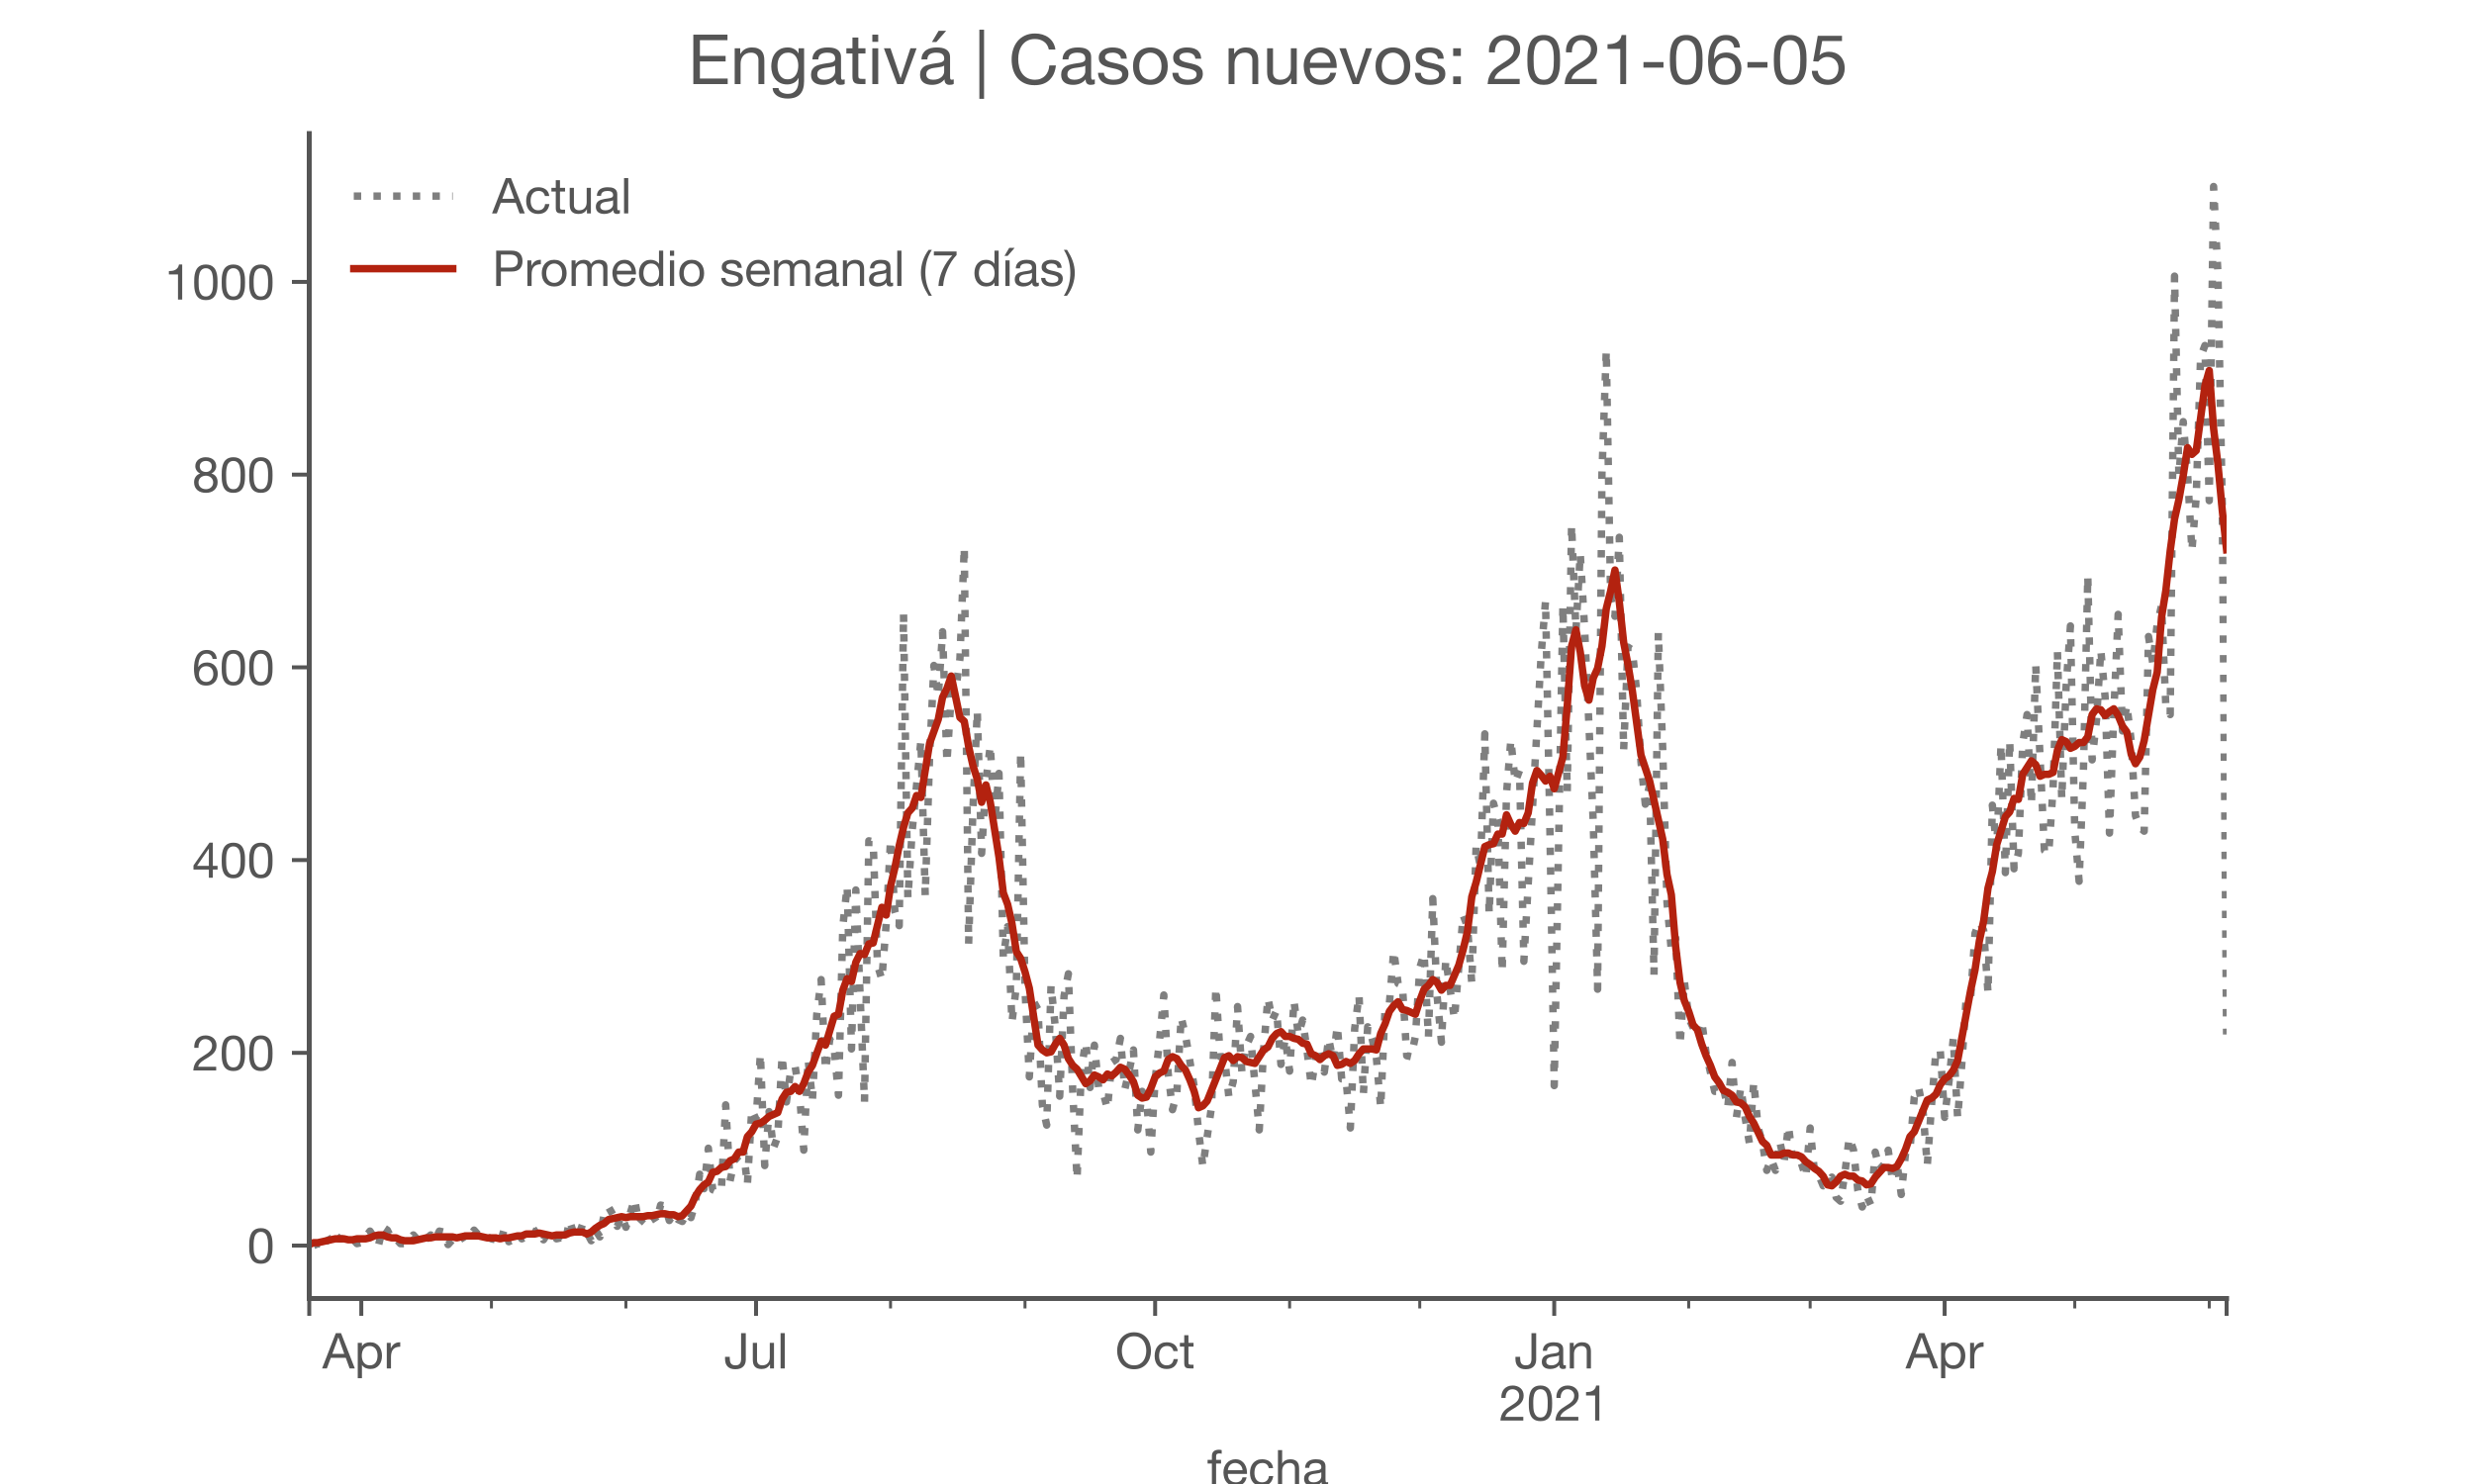 <?xml version="1.0" encoding="utf-8" standalone="no"?>
<!DOCTYPE svg PUBLIC "-//W3C//DTD SVG 1.1//EN"
  "http://www.w3.org/Graphics/SVG/1.1/DTD/svg11.dtd">
<!-- Created with matplotlib (https://matplotlib.org/) -->
<svg height="300pt" version="1.1" viewBox="0 0 500 300" width="500pt" xmlns="http://www.w3.org/2000/svg" xmlns:xlink="http://www.w3.org/1999/xlink">
 <defs>
  <style type="text/css">*{stroke-linecap:butt;stroke-linejoin:round;}</style>
 </defs>
 <g id="figure_1">
  <g id="patch_1">
   <path d="M 0 300 
L 500 300 
L 500 0 
L 0 0 
z
" style="fill:#ffffff;"/>
  </g>
  <g id="axes_1">
   <g id="patch_2">
    <path d="M 62.5 262.5 
L 450 262.5 
L 450 27 
L 62.5 27 
z
" style="fill:#ffffff;"/>
   </g>
   <g id="matplotlib.axis_1">
    <g id="xtick_1">
     <g id="line2d_1">
      <defs>
       <path d="M 0 0 
L 0 3.5 
" id="m85bf986358" style="stroke:#555555;stroke-width:0.8;"/>
      </defs>
      <g>
       <use style="fill:#555555;stroke:#555555;stroke-width:0.8;" x="62.5" xlink:href="#m85bf986358" y="262.5"/>
      </g>
     </g>
    </g>
    <g id="xtick_2">
     <g id="line2d_2">
      <g>
       <use style="fill:#555555;stroke:#555555;stroke-width:0.8;" x="73.02" xlink:href="#m85bf986358" y="262.5"/>
      </g>
     </g>
     <g id="text_1">
      <!-- Apr -->
      <g style="fill:#555555;" transform="translate(65.151 276.641)scale(0.1 -0.1)">
       <defs>
        <path d="M 20.094 29.5 
L 32.203 62.797 
L 32.406 62.797 
L 44.297 29.5 
z
M 27.203 71.406 
L -0.594 0 
L 9.094 0 
L 17.094 21.5 
L 47.297 21.5 
L 55.094 0 
L 65.594 0 
L 37.703 71.406 
z
" id="HelveticaNeue-65"/>
        <path d="M 6.703 51.703 
L 6.703 -19.703 
L 15.203 -19.703 
L 15.203 6.906 
L 15.406 6.906 
Q 16.797 4.594 18.844 3.047 
Q 20.906 1.5 23.203 0.594 
Q 25.5 -0.297 27.844 -0.688 
Q 30.203 -1.094 32.094 -1.094 
Q 38 -1.094 42.453 1 
Q 46.906 3.094 49.844 6.75 
Q 52.797 10.406 54.25 15.297 
Q 55.703 20.203 55.703 25.703 
Q 55.703 31.203 54.203 36.094 
Q 52.703 41 49.75 44.75 
Q 46.797 48.5 42.344 50.703 
Q 37.906 52.906 31.906 52.906 
Q 26.5 52.906 22 50.953 
Q 17.5 49 15.406 44.703 
L 15.203 44.703 
L 15.203 51.703 
z
M 46.703 26.297 
Q 46.703 22.5 45.891 18.891 
Q 45.094 15.297 43.297 12.5 
Q 41.5 9.703 38.547 8 
Q 35.594 6.297 31.203 6.297 
Q 26.797 6.297 23.688 7.938 
Q 20.594 9.594 18.641 12.297 
Q 16.703 15 15.797 18.547 
Q 14.906 22.094 14.906 25.906 
Q 14.906 29.5 15.75 33 
Q 16.594 36.5 18.5 39.25 
Q 20.406 42 23.406 43.703 
Q 26.406 45.406 30.703 45.406 
Q 34.797 45.406 37.844 43.797 
Q 40.906 42.203 42.844 39.5 
Q 44.797 36.797 45.75 33.344 
Q 46.703 29.906 46.703 26.297 
z
" id="HelveticaNeue-112"/>
        <path d="M 6.094 51.703 
L 6.094 0 
L 14.594 0 
L 14.594 23 
Q 14.594 28 15.594 31.844 
Q 16.594 35.703 18.797 38.391 
Q 21 41.094 24.594 42.5 
Q 28.203 43.906 33.297 43.906 
L 33.297 52.906 
Q 26.406 53.094 21.906 50.094 
Q 17.406 47.094 14.297 40.797 
L 14.094 40.797 
L 14.094 51.703 
z
" id="HelveticaNeue-114"/>
       </defs>
       <use xlink:href="#HelveticaNeue-65"/>
       <use x="64.8" xlink:href="#HelveticaNeue-112"/>
       <use x="124.1" xlink:href="#HelveticaNeue-114"/>
      </g>
     </g>
    </g>
    <g id="xtick_3">
     <g id="line2d_3">
      <g>
       <use style="fill:#555555;stroke:#555555;stroke-width:0.8;" x="152.8" xlink:href="#m85bf986358" y="262.5"/>
      </g>
     </g>
     <g id="text_2">
      <!-- Jul -->
      <g style="fill:#555555;" transform="translate(146.315 276.641)scale(0.1 -0.1)">
       <defs>
        <path d="M 44.094 17.797 
L 44.094 71.406 
L 34.594 71.406 
L 34.594 19.203 
Q 34.594 13.297 32.141 9.797 
Q 29.703 6.297 23.203 6.297 
Q 19.703 6.297 17.453 7.344 
Q 15.203 8.406 13.953 10.297 
Q 12.703 12.203 12.203 14.797 
Q 11.703 17.406 11.703 20.5 
L 11.703 23.5 
L 2.203 23.5 
L 2.203 19.094 
Q 2.203 8.906 7.594 3.656 
Q 13 -1.594 23 -1.594 
Q 29 -1.594 33.047 0.047 
Q 37.094 1.703 39.547 4.453 
Q 42 7.203 43.047 10.703 
Q 44.094 14.203 44.094 17.797 
z
" id="HelveticaNeue-74"/>
        <path d="M 49.203 0 
L 49.203 51.703 
L 40.703 51.703 
L 40.703 22.5 
Q 40.703 19 39.75 16.047 
Q 38.797 13.094 36.891 10.891 
Q 35 8.703 32.141 7.5 
Q 29.297 6.297 25.406 6.297 
Q 20.5 6.297 17.703 9.094 
Q 14.906 11.906 14.906 16.703 
L 14.906 51.703 
L 6.406 51.703 
L 6.406 17.703 
Q 6.406 13.5 7.25 10.047 
Q 8.094 6.594 10.188 4.094 
Q 12.297 1.594 15.688 0.25 
Q 19.094 -1.094 24.203 -1.094 
Q 29.906 -1.094 34.094 1.156 
Q 38.297 3.406 41 8.203 
L 41.203 8.203 
L 41.203 0 
z
" id="HelveticaNeue-117"/>
        <path d="M 6.906 71.406 
L 6.906 0 
L 15.406 0 
L 15.406 71.406 
z
" id="HelveticaNeue-108"/>
       </defs>
       <use xlink:href="#HelveticaNeue-74"/>
       <use x="51.9" xlink:href="#HelveticaNeue-117"/>
       <use x="107.5" xlink:href="#HelveticaNeue-108"/>
      </g>
     </g>
    </g>
    <g id="xtick_4">
     <g id="line2d_4">
      <g>
       <use style="fill:#555555;stroke:#555555;stroke-width:0.8;" x="233.456" xlink:href="#m85bf986358" y="262.5"/>
      </g>
     </g>
     <g id="text_3">
      <!-- Oct -->
      <g style="fill:#555555;" transform="translate(225.396 276.641)scale(0.1 -0.1)">
       <defs>
        <path d="M 13.297 35.703 
Q 13.297 41.094 14.688 46.344 
Q 16.094 51.594 19.094 55.797 
Q 22.094 60 26.797 62.547 
Q 31.5 65.094 38 65.094 
Q 44.5 65.094 49.203 62.547 
Q 53.906 60 56.906 55.797 
Q 59.906 51.594 61.297 46.344 
Q 62.703 41.094 62.703 35.703 
Q 62.703 30.297 61.297 25.047 
Q 59.906 19.797 56.906 15.594 
Q 53.906 11.406 49.203 8.844 
Q 44.5 6.297 38 6.297 
Q 31.5 6.297 26.797 8.844 
Q 22.094 11.406 19.094 15.594 
Q 16.094 19.797 14.688 25.047 
Q 13.297 30.297 13.297 35.703 
z
M 3.797 35.703 
Q 3.797 28.406 5.938 21.656 
Q 8.094 14.906 12.391 9.703 
Q 16.703 4.5 23.094 1.453 
Q 29.5 -1.594 38 -1.594 
Q 46.5 -1.594 52.891 1.453 
Q 59.297 4.5 63.594 9.703 
Q 67.906 14.906 70.047 21.656 
Q 72.203 28.406 72.203 35.703 
Q 72.203 43 70.047 49.75 
Q 67.906 56.5 63.594 61.703 
Q 59.297 66.906 52.891 70 
Q 46.5 73.094 38 73.094 
Q 29.5 73.094 23.094 70 
Q 16.703 66.906 12.391 61.703 
Q 8.094 56.5 5.938 49.75 
Q 3.797 43 3.797 35.703 
z
" id="HelveticaNeue-79"/>
        <path d="M 41.5 35.094 
L 50.297 35.094 
Q 49.797 39.703 47.891 43.047 
Q 46 46.406 43.047 48.594 
Q 40.094 50.797 36.25 51.844 
Q 32.406 52.906 28 52.906 
Q 21.906 52.906 17.297 50.75 
Q 12.703 48.594 9.641 44.844 
Q 6.594 41.094 5.094 36.047 
Q 3.594 31 3.594 25.203 
Q 3.594 19.406 5.141 14.547 
Q 6.703 9.703 9.75 6.203 
Q 12.797 2.703 17.344 0.797 
Q 21.906 -1.094 27.797 -1.094 
Q 37.703 -1.094 43.453 4.094 
Q 49.203 9.297 50.594 18.906 
L 41.906 18.906 
Q 41.094 12.906 37.547 9.594 
Q 34 6.297 27.703 6.297 
Q 23.703 6.297 20.797 7.891 
Q 17.906 9.5 16.094 12.141 
Q 14.297 14.797 13.438 18.188 
Q 12.594 21.594 12.594 25.203 
Q 12.594 29.094 13.391 32.75 
Q 14.203 36.406 16.047 39.203 
Q 17.906 42 21 43.703 
Q 24.094 45.406 28.703 45.406 
Q 34.094 45.406 37.297 42.703 
Q 40.5 40 41.5 35.094 
z
" id="HelveticaNeue-99"/>
        <path d="M 18.203 51.703 
L 18.203 67.203 
L 9.703 67.203 
L 9.703 51.703 
L 0.906 51.703 
L 0.906 44.203 
L 9.703 44.203 
L 9.703 11.297 
Q 9.703 7.703 10.391 5.5 
Q 11.094 3.297 12.547 2.094 
Q 14 0.906 16.344 0.453 
Q 18.703 0 22 0 
L 28.5 0 
L 28.5 7.5 
L 24.594 7.5 
Q 22.594 7.5 21.344 7.641 
Q 20.094 7.797 19.391 8.297 
Q 18.703 8.797 18.453 9.688 
Q 18.203 10.594 18.203 12.094 
L 18.203 44.203 
L 28.5 44.203 
L 28.5 51.703 
z
" id="HelveticaNeue-116"/>
       </defs>
       <use xlink:href="#HelveticaNeue-79"/>
       <use x="76" xlink:href="#HelveticaNeue-99"/>
       <use x="129.7" xlink:href="#HelveticaNeue-116"/>
      </g>
     </g>
    </g>
    <g id="xtick_5">
     <g id="line2d_5">
      <g>
       <use style="fill:#555555;stroke:#555555;stroke-width:0.8;" x="314.112" xlink:href="#m85bf986358" y="262.5"/>
      </g>
     </g>
     <g id="text_4">
      <!-- Jan -->
      <g style="fill:#555555;" transform="translate(306.052 276.641)scale(0.1 -0.1)">
       <defs>
        <path d="M 52.203 0.203 
Q 50 -1.094 46.094 -1.094 
Q 42.797 -1.094 40.844 0.75 
Q 38.906 2.594 38.906 6.797 
Q 35.406 2.594 30.75 0.75 
Q 26.094 -1.094 20.703 -1.094 
Q 17.203 -1.094 14.047 -0.297 
Q 10.906 0.5 8.594 2.203 
Q 6.297 3.906 4.938 6.656 
Q 3.594 9.406 3.594 13.297 
Q 3.594 17.703 5.094 20.5 
Q 6.594 23.297 9.047 25.047 
Q 11.5 26.797 14.641 27.688 
Q 17.797 28.594 21.094 29.203 
Q 24.594 29.906 27.75 30.25 
Q 30.906 30.594 33.297 31.25 
Q 35.703 31.906 37.094 33.156 
Q 38.5 34.406 38.5 36.797 
Q 38.5 39.594 37.453 41.297 
Q 36.406 43 34.75 43.891 
Q 33.094 44.797 31.047 45.094 
Q 29 45.406 27 45.406 
Q 21.594 45.406 18 43.344 
Q 14.406 41.297 14.094 35.594 
L 5.594 35.594 
Q 5.797 40.406 7.594 43.703 
Q 9.406 47 12.406 49.047 
Q 15.406 51.094 19.25 52 
Q 23.094 52.906 27.5 52.906 
Q 31 52.906 34.453 52.406 
Q 37.906 51.906 40.703 50.344 
Q 43.5 48.797 45.203 46 
Q 46.906 43.203 46.906 38.703 
L 46.906 12.094 
Q 46.906 9.094 47.25 7.688 
Q 47.594 6.297 49.594 6.297 
Q 50.703 6.297 52.203 6.797 
z
M 38.406 26.703 
Q 36.797 25.5 34.188 24.953 
Q 31.594 24.406 28.75 24.047 
Q 25.906 23.703 23 23.25 
Q 20.094 22.797 17.797 21.797 
Q 15.5 20.797 14.047 18.938 
Q 12.594 17.094 12.594 13.906 
Q 12.594 11.797 13.438 10.344 
Q 14.297 8.906 15.641 8 
Q 17 7.094 18.797 6.688 
Q 20.594 6.297 22.594 6.297 
Q 26.797 6.297 29.797 7.438 
Q 32.797 8.594 34.688 10.344 
Q 36.594 12.094 37.5 14.141 
Q 38.406 16.203 38.406 18 
z
" id="HelveticaNeue-97"/>
        <path d="M 6.406 51.703 
L 6.406 0 
L 14.906 0 
L 14.906 29.203 
Q 14.906 32.703 15.844 35.641 
Q 16.797 38.594 18.688 40.797 
Q 20.594 43 23.438 44.203 
Q 26.297 45.406 30.203 45.406 
Q 35.094 45.406 37.891 42.594 
Q 40.703 39.797 40.703 35 
L 40.703 0 
L 49.203 0 
L 49.203 34 
Q 49.203 38.203 48.344 41.641 
Q 47.5 45.094 45.391 47.594 
Q 43.297 50.094 39.891 51.5 
Q 36.5 52.906 31.406 52.906 
Q 19.906 52.906 14.594 43.5 
L 14.406 43.5 
L 14.406 51.703 
z
" id="HelveticaNeue-110"/>
       </defs>
       <use xlink:href="#HelveticaNeue-74"/>
       <use x="51.9" xlink:href="#HelveticaNeue-97"/>
       <use x="105.6" xlink:href="#HelveticaNeue-110"/>
      </g>
      <!-- 2021 -->
      <g style="fill:#555555;" transform="translate(302.993 287.18)scale(0.1 -0.1)">
       <defs>
        <path d="M 4.406 45.797 
L 12.906 45.797 
Q 12.797 49 13.547 52.141 
Q 14.297 55.297 16 57.797 
Q 17.703 60.297 20.344 61.844 
Q 23 63.406 26.703 63.406 
Q 29.5 63.406 32 62.5 
Q 34.5 61.594 36.344 59.891 
Q 38.203 58.203 39.297 55.844 
Q 40.406 53.5 40.406 50.594 
Q 40.406 46.906 39.25 44.094 
Q 38.094 41.297 35.844 38.891 
Q 33.594 36.5 30.188 34.141 
Q 26.797 31.797 22.297 29 
Q 18.594 26.797 15.188 24.297 
Q 11.797 21.797 9.094 18.5 
Q 6.406 15.203 4.656 10.75 
Q 2.906 6.297 2.406 0 
L 48.703 0 
L 48.703 7.5 
L 12.297 7.5 
Q 12.906 10.797 14.844 13.344 
Q 16.797 15.906 19.547 18.094 
Q 22.297 20.297 25.594 22.25 
Q 28.906 24.203 32.203 26.203 
Q 35.5 28.297 38.594 30.594 
Q 41.703 32.906 44.094 35.75 
Q 46.5 38.594 47.953 42.188 
Q 49.406 45.797 49.406 50.5 
Q 49.406 55.5 47.656 59.297 
Q 45.906 63.094 42.906 65.641 
Q 39.906 68.203 35.844 69.547 
Q 31.797 70.906 27.203 70.906 
Q 21.594 70.906 17.188 69 
Q 12.797 67.094 9.844 63.75 
Q 6.906 60.406 5.5 55.797 
Q 4.094 51.203 4.406 45.797 
z
" id="HelveticaNeue-50"/>
        <path d="M 13.203 34.906 
Q 13.203 37.5 13.25 40.641 
Q 13.297 43.797 13.75 46.938 
Q 14.203 50.094 15.047 53.094 
Q 15.906 56.094 17.547 58.344 
Q 19.203 60.594 21.703 62 
Q 24.203 63.406 27.797 63.406 
Q 31.406 63.406 33.906 62 
Q 36.406 60.594 38.047 58.344 
Q 39.703 56.094 40.547 53.094 
Q 41.406 50.094 41.844 46.938 
Q 42.297 43.797 42.344 40.641 
Q 42.406 37.5 42.406 34.906 
Q 42.406 30.906 42.156 25.953 
Q 41.906 21 40.547 16.641 
Q 39.203 12.297 36.203 9.297 
Q 33.203 6.297 27.797 6.297 
Q 22.406 6.297 19.406 9.297 
Q 16.406 12.297 15.047 16.641 
Q 13.703 21 13.453 25.953 
Q 13.203 30.906 13.203 34.906 
z
M 4.203 34.797 
Q 4.203 30.906 4.391 26.703 
Q 4.594 22.5 5.391 18.5 
Q 6.203 14.5 7.703 10.953 
Q 9.203 7.406 11.797 4.703 
Q 14.406 2 18.344 0.453 
Q 22.297 -1.094 27.797 -1.094 
Q 33.406 -1.094 37.297 0.453 
Q 41.203 2 43.797 4.703 
Q 46.406 7.406 47.906 10.953 
Q 49.406 14.5 50.203 18.5 
Q 51 22.5 51.203 26.703 
Q 51.406 30.906 51.406 34.797 
Q 51.406 38.703 51.203 42.891 
Q 51 47.094 50.203 51.094 
Q 49.406 55.094 47.906 58.688 
Q 46.406 62.297 43.797 65 
Q 41.203 67.703 37.25 69.297 
Q 33.297 70.906 27.797 70.906 
Q 22.297 70.906 18.344 69.297 
Q 14.406 67.703 11.797 65 
Q 9.203 62.297 7.703 58.688 
Q 6.203 55.094 5.391 51.094 
Q 4.594 47.094 4.391 42.891 
Q 4.203 38.703 4.203 34.797 
z
" id="HelveticaNeue-48"/>
        <path d="M 35.594 0 
L 35.594 70.906 
L 29.094 70.906 
Q 28.406 66.906 26.5 64.297 
Q 24.594 61.703 21.844 60.203 
Q 19.094 58.703 15.688 58.141 
Q 12.297 57.594 8.703 57.594 
L 8.703 50.797 
L 27.094 50.797 
L 27.094 0 
z
" id="HelveticaNeue-49"/>
       </defs>
       <use xlink:href="#HelveticaNeue-50"/>
       <use x="55.6" xlink:href="#HelveticaNeue-48"/>
       <use x="111.2" xlink:href="#HelveticaNeue-50"/>
       <use x="166.8" xlink:href="#HelveticaNeue-49"/>
      </g>
     </g>
    </g>
    <g id="xtick_6">
     <g id="line2d_6">
      <g>
       <use style="fill:#555555;stroke:#555555;stroke-width:0.8;" x="393.015" xlink:href="#m85bf986358" y="262.5"/>
      </g>
     </g>
     <g id="text_5">
      <!-- Apr -->
      <g style="fill:#555555;" transform="translate(385.145 276.641)scale(0.1 -0.1)">
       <use xlink:href="#HelveticaNeue-65"/>
       <use x="64.8" xlink:href="#HelveticaNeue-112"/>
       <use x="124.1" xlink:href="#HelveticaNeue-114"/>
      </g>
     </g>
    </g>
    <g id="xtick_7">
     <g id="line2d_7">
      <g>
       <use style="fill:#555555;stroke:#555555;stroke-width:0.8;" x="450" xlink:href="#m85bf986358" y="262.5"/>
      </g>
     </g>
    </g>
    <g id="xtick_8">
     <g id="line2d_8">
      <defs>
       <path d="M 0 0 
L 0 2 
" id="m07dc3a75aa" style="stroke:#555555;stroke-width:0.6;"/>
      </defs>
      <g>
       <use style="fill:#555555;stroke:#555555;stroke-width:0.6;" x="99.321" xlink:href="#m07dc3a75aa" y="262.5"/>
      </g>
     </g>
    </g>
    <g id="xtick_9">
     <g id="line2d_9">
      <g>
       <use style="fill:#555555;stroke:#555555;stroke-width:0.6;" x="126.499" xlink:href="#m07dc3a75aa" y="262.5"/>
      </g>
     </g>
    </g>
    <g id="xtick_10">
     <g id="line2d_10">
      <g>
       <use style="fill:#555555;stroke:#555555;stroke-width:0.6;" x="179.977" xlink:href="#m07dc3a75aa" y="262.5"/>
      </g>
     </g>
    </g>
    <g id="xtick_11">
     <g id="line2d_11">
      <g>
       <use style="fill:#555555;stroke:#555555;stroke-width:0.6;" x="207.155" xlink:href="#m07dc3a75aa" y="262.5"/>
      </g>
     </g>
    </g>
    <g id="xtick_12">
     <g id="line2d_12">
      <g>
       <use style="fill:#555555;stroke:#555555;stroke-width:0.6;" x="260.633" xlink:href="#m07dc3a75aa" y="262.5"/>
      </g>
     </g>
    </g>
    <g id="xtick_13">
     <g id="line2d_13">
      <g>
       <use style="fill:#555555;stroke:#555555;stroke-width:0.6;" x="286.934" xlink:href="#m07dc3a75aa" y="262.5"/>
      </g>
     </g>
    </g>
    <g id="xtick_14">
     <g id="line2d_14">
      <g>
       <use style="fill:#555555;stroke:#555555;stroke-width:0.6;" x="341.29" xlink:href="#m07dc3a75aa" y="262.5"/>
      </g>
     </g>
    </g>
    <g id="xtick_15">
     <g id="line2d_15">
      <g>
       <use style="fill:#555555;stroke:#555555;stroke-width:0.6;" x="365.837" xlink:href="#m07dc3a75aa" y="262.5"/>
      </g>
     </g>
    </g>
    <g id="xtick_16">
     <g id="line2d_16">
      <g>
       <use style="fill:#555555;stroke:#555555;stroke-width:0.6;" x="419.316" xlink:href="#m07dc3a75aa" y="262.5"/>
      </g>
     </g>
    </g>
    <g id="xtick_17">
     <g id="line2d_17">
      <g>
       <use style="fill:#555555;stroke:#555555;stroke-width:0.6;" x="446.493" xlink:href="#m07dc3a75aa" y="262.5"/>
      </g>
     </g>
    </g>
    <g id="text_6">
     <!-- fecha -->
     <g style="fill:#555555;" transform="translate(243.935 300.291)scale(0.1 -0.1)">
      <defs>
       <path d="M 9.906 44.203 
L 9.906 0 
L 18.406 0 
L 18.406 44.203 
L 28.406 44.203 
L 28.406 51.703 
L 18.406 51.703 
L 18.406 58.906 
Q 18.406 62.297 20.094 63.5 
Q 21.797 64.703 24.906 64.703 
Q 26 64.703 27.297 64.547 
Q 28.594 64.406 29.703 64 
L 29.703 71.406 
Q 28.5 71.797 26.953 72 
Q 25.406 72.203 24.203 72.203 
Q 17.203 72.203 13.547 68.953 
Q 9.906 65.703 9.906 59.406 
L 9.906 51.703 
L 1.203 51.703 
L 1.203 44.203 
z
" id="HelveticaNeue-102"/>
       <path d="M 42.297 30.797 
L 12.594 30.797 
Q 12.797 33.797 13.891 36.438 
Q 15 39.094 16.891 41.094 
Q 18.797 43.094 21.438 44.25 
Q 24.094 45.406 27.406 45.406 
Q 30.594 45.406 33.25 44.25 
Q 35.906 43.094 37.844 41.141 
Q 39.797 39.203 40.938 36.5 
Q 42.094 33.797 42.297 30.797 
z
M 50.5 16.406 
L 42.094 16.406 
Q 41 11.297 37.547 8.797 
Q 34.094 6.297 28.703 6.297 
Q 24.5 6.297 21.391 7.688 
Q 18.297 9.094 16.297 11.438 
Q 14.297 13.797 13.391 16.844 
Q 12.5 19.906 12.594 23.297 
L 51.297 23.297 
Q 51.5 28 50.453 33.203 
Q 49.406 38.406 46.656 42.797 
Q 43.906 47.203 39.344 50.047 
Q 34.797 52.906 27.906 52.906 
Q 22.594 52.906 18.141 50.906 
Q 13.703 48.906 10.453 45.297 
Q 7.203 41.703 5.391 36.797 
Q 3.594 31.906 3.594 26 
Q 3.797 20.094 5.344 15.094 
Q 6.906 10.094 10 6.5 
Q 13.094 2.906 17.641 0.906 
Q 22.203 -1.094 28.406 -1.094 
Q 37.203 -1.094 43 3.297 
Q 48.797 7.703 50.5 16.406 
z
" id="HelveticaNeue-101"/>
       <path d="M 6.406 71.406 
L 6.406 0 
L 14.906 0 
L 14.906 29.203 
Q 14.906 32.703 15.844 35.641 
Q 16.797 38.594 18.688 40.797 
Q 20.594 43 23.438 44.203 
Q 26.297 45.406 30.203 45.406 
Q 35.094 45.406 37.891 42.594 
Q 40.703 39.797 40.703 35 
L 40.703 0 
L 49.203 0 
L 49.203 34 
Q 49.203 38.203 48.344 41.641 
Q 47.5 45.094 45.391 47.594 
Q 43.297 50.094 39.891 51.5 
Q 36.5 52.906 31.406 52.906 
Q 29.094 52.906 26.641 52.406 
Q 24.203 51.906 21.953 50.844 
Q 19.703 49.797 17.891 48.141 
Q 16.094 46.5 15.094 44.094 
L 14.906 44.094 
L 14.906 71.406 
z
" id="HelveticaNeue-104"/>
      </defs>
      <use xlink:href="#HelveticaNeue-102"/>
      <use x="29.6" xlink:href="#HelveticaNeue-101"/>
      <use x="83.3" xlink:href="#HelveticaNeue-99"/>
      <use x="137" xlink:href="#HelveticaNeue-104"/>
      <use x="192.6" xlink:href="#HelveticaNeue-97"/>
     </g>
    </g>
   </g>
   <g id="matplotlib.axis_2">
    <g id="ytick_1">
     <g id="line2d_18">
      <defs>
       <path d="M 0 0 
L -3.5 0 
" id="mbc759d3d20" style="stroke:#555555;stroke-width:0.8;"/>
      </defs>
      <g>
       <use style="fill:#555555;stroke:#555555;stroke-width:0.8;" x="62.5" xlink:href="#mbc759d3d20" y="251.795"/>
      </g>
     </g>
     <g id="text_7">
      <!-- 0 -->
      <g style="fill:#555555;" transform="translate(49.941 255.366)scale(0.1 -0.1)">
       <use xlink:href="#HelveticaNeue-48"/>
      </g>
     </g>
    </g>
    <g id="ytick_2">
     <g id="line2d_19">
      <g>
       <use style="fill:#555555;stroke:#555555;stroke-width:0.8;" x="62.5" xlink:href="#mbc759d3d20" y="212.834"/>
      </g>
     </g>
     <g id="text_8">
      <!-- 200 -->
      <g style="fill:#555555;" transform="translate(38.822 216.405)scale(0.1 -0.1)">
       <use xlink:href="#HelveticaNeue-50"/>
       <use x="55.6" xlink:href="#HelveticaNeue-48"/>
       <use x="111.2" xlink:href="#HelveticaNeue-48"/>
      </g>
     </g>
    </g>
    <g id="ytick_3">
     <g id="line2d_20">
      <g>
       <use style="fill:#555555;stroke:#555555;stroke-width:0.8;" x="62.5" xlink:href="#mbc759d3d20" y="173.873"/>
      </g>
     </g>
     <g id="text_9">
      <!-- 400 -->
      <g style="fill:#555555;" transform="translate(38.822 177.444)scale(0.1 -0.1)">
       <defs>
        <path d="M 33.906 24.094 
L 10.094 24.094 
L 33.703 58.797 
L 33.906 58.797 
z
M 41.906 24.094 
L 41.906 70.906 
L 35.094 70.906 
L 2.797 24.797 
L 2.797 16.594 
L 33.906 16.594 
L 33.906 0 
L 41.906 0 
L 41.906 16.594 
L 51.5 16.594 
L 51.5 24.094 
z
" id="HelveticaNeue-52"/>
       </defs>
       <use xlink:href="#HelveticaNeue-52"/>
       <use x="55.6" xlink:href="#HelveticaNeue-48"/>
       <use x="111.2" xlink:href="#HelveticaNeue-48"/>
      </g>
     </g>
    </g>
    <g id="ytick_4">
     <g id="line2d_21">
      <g>
       <use style="fill:#555555;stroke:#555555;stroke-width:0.8;" x="62.5" xlink:href="#mbc759d3d20" y="134.912"/>
      </g>
     </g>
     <g id="text_10">
      <!-- 600 -->
      <g style="fill:#555555;" transform="translate(38.822 138.483)scale(0.1 -0.1)">
       <defs>
        <path d="M 41.406 52.797 
L 49.906 52.797 
Q 49.094 61.594 43.891 66.25 
Q 38.703 70.906 29.906 70.906 
Q 22.297 70.906 17.297 67.703 
Q 12.297 64.5 9.297 59.203 
Q 6.297 53.906 5.047 47.047 
Q 3.797 40.203 3.797 32.906 
Q 3.797 27.297 4.641 21.297 
Q 5.5 15.297 8.094 10.297 
Q 10.703 5.297 15.5 2.094 
Q 20.297 -1.094 28.203 -1.094 
Q 34.906 -1.094 39.453 1.156 
Q 44 3.406 46.75 6.844 
Q 49.5 10.297 50.703 14.5 
Q 51.906 18.703 51.906 22.594 
Q 51.906 27.5 50.406 31.703 
Q 48.906 35.906 46.156 39 
Q 43.406 42.094 39.344 43.844 
Q 35.297 45.594 30.203 45.594 
Q 24.406 45.594 19.953 43.391 
Q 15.5 41.203 12.5 36.297 
L 12.297 36.5 
Q 12.406 40.594 13.094 45.297 
Q 13.797 50 15.641 54.047 
Q 17.5 58.094 20.797 60.75 
Q 24.094 63.406 29.5 63.406 
Q 34.594 63.406 37.688 60.5 
Q 40.797 57.594 41.406 52.797 
z
M 28.594 38.094 
Q 32.203 38.094 34.891 36.797 
Q 37.594 35.5 39.391 33.344 
Q 41.203 31.203 42.047 28.25 
Q 42.906 25.297 42.906 22 
Q 42.906 18.906 41.953 16.047 
Q 41 13.203 39.203 11 
Q 37.406 8.797 34.75 7.547 
Q 32.094 6.297 28.594 6.297 
Q 25.094 6.297 22.344 7.547 
Q 19.594 8.797 17.75 10.891 
Q 15.906 13 14.906 15.891 
Q 13.906 18.797 13.906 22.094 
Q 13.906 25.406 14.844 28.344 
Q 15.797 31.297 17.688 33.438 
Q 19.594 35.594 22.297 36.844 
Q 25 38.094 28.594 38.094 
z
" id="HelveticaNeue-54"/>
       </defs>
       <use xlink:href="#HelveticaNeue-54"/>
       <use x="55.6" xlink:href="#HelveticaNeue-48"/>
       <use x="111.2" xlink:href="#HelveticaNeue-48"/>
      </g>
     </g>
    </g>
    <g id="ytick_5">
     <g id="line2d_22">
      <g>
       <use style="fill:#555555;stroke:#555555;stroke-width:0.8;" x="62.5" xlink:href="#mbc759d3d20" y="95.951"/>
      </g>
     </g>
     <g id="text_11">
      <!-- 800 -->
      <g style="fill:#555555;" transform="translate(38.822 99.522)scale(0.1 -0.1)">
       <defs>
        <path d="M 15.5 52.5 
Q 15.5 55.203 16.5 57.203 
Q 17.5 59.203 19.141 60.594 
Q 20.797 62 23.094 62.703 
Q 25.406 63.406 27.906 63.406 
Q 33.094 63.406 36.438 60.656 
Q 39.797 57.906 39.797 52.5 
Q 39.797 47.094 36.5 44.094 
Q 33.203 41.094 28.094 41.094 
Q 25.5 41.094 23.203 41.797 
Q 20.906 42.5 19.203 43.891 
Q 17.5 45.297 16.5 47.438 
Q 15.5 49.594 15.5 52.5 
z
M 6.5 52.797 
Q 6.5 48 9.203 43.953 
Q 11.906 39.906 16.406 38.094 
Q 10.406 36 7.203 31.344 
Q 4 26.703 4 20.406 
Q 4 15 5.844 10.953 
Q 7.703 6.906 10.953 4.203 
Q 14.203 1.5 18.594 0.203 
Q 23 -1.094 28.094 -1.094 
Q 33 -1.094 37.297 0.297 
Q 41.594 1.703 44.75 4.453 
Q 47.906 7.203 49.75 11.203 
Q 51.594 15.203 51.594 20.406 
Q 51.594 27 48.5 31.547 
Q 45.406 36.094 39 38.094 
Q 43.5 40.094 46.141 44.047 
Q 48.797 48 48.797 52.797 
Q 48.797 56.203 47.594 59.453 
Q 46.406 62.703 43.844 65.25 
Q 41.297 67.797 37.188 69.344 
Q 33.094 70.906 27.297 70.906 
Q 23.203 70.906 19.453 69.703 
Q 15.703 68.5 12.797 66.203 
Q 9.906 63.906 8.203 60.547 
Q 6.5 57.203 6.5 52.797 
z
M 13 20 
Q 13 23.094 14.141 25.594 
Q 15.297 28.094 17.344 29.891 
Q 19.406 31.703 22.156 32.641 
Q 24.906 33.594 28 33.594 
Q 31 33.594 33.641 32.547 
Q 36.297 31.5 38.297 29.703 
Q 40.297 27.906 41.438 25.453 
Q 42.594 23 42.594 20.094 
Q 42.594 17.094 41.547 14.594 
Q 40.5 12.094 38.547 10.25 
Q 36.594 8.406 33.938 7.344 
Q 31.297 6.297 28.094 6.297 
Q 21.5 6.297 17.25 9.938 
Q 13 13.594 13 20 
z
" id="HelveticaNeue-56"/>
       </defs>
       <use xlink:href="#HelveticaNeue-56"/>
       <use x="55.6" xlink:href="#HelveticaNeue-48"/>
       <use x="111.2" xlink:href="#HelveticaNeue-48"/>
      </g>
     </g>
    </g>
    <g id="ytick_6">
     <g id="line2d_23">
      <g>
       <use style="fill:#555555;stroke:#555555;stroke-width:0.8;" x="62.5" xlink:href="#mbc759d3d20" y="56.99"/>
      </g>
     </g>
     <g id="text_12">
      <!-- 1000 -->
      <g style="fill:#555555;" transform="translate(33.263 60.561)scale(0.1 -0.1)">
       <use xlink:href="#HelveticaNeue-49"/>
       <use x="55.6" xlink:href="#HelveticaNeue-48"/>
       <use x="111.2" xlink:href="#HelveticaNeue-48"/>
       <use x="166.8" xlink:href="#HelveticaNeue-48"/>
      </g>
     </g>
    </g>
   </g>
   <g id="line2d_24">
    <path clip-path="url(#p7cb7c15e3f)" d="M 63.377 251.795 
L 64.253 251.406 
L 65.13 251.601 
L 66.007 249.847 
L 66.883 251.406 
L 67.76 249.653 
L 68.637 250.432 
L 69.514 250.432 
L 70.39 250.237 
L 71.267 250.432 
L 72.144 251.406 
L 73.02 251.211 
L 74.774 248.873 
L 76.527 251.601 
L 77.404 248.094 
L 78.281 248.679 
L 79.157 250.432 
L 80.034 250.432 
L 80.911 251.406 
L 81.787 251.406 
L 82.664 250.821 
L 83.541 249.653 
L 85.294 251.601 
L 86.171 250.432 
L 87.048 249.653 
L 87.924 250.627 
L 88.801 248.873 
L 89.678 249.068 
L 90.554 251.601 
L 92.308 249.653 
L 93.184 249.458 
L 94.061 250.821 
L 94.938 250.042 
L 95.814 248.679 
L 96.691 249.653 
L 97.568 250.432 
L 98.445 250.042 
L 99.321 250.432 
L 100.198 250.627 
L 101.075 251.406 
L 101.951 248.289 
L 102.828 251.016 
L 103.705 250.627 
L 104.581 249.263 
L 105.458 250.432 
L 106.335 250.042 
L 107.212 248.679 
L 108.088 249.068 
L 108.965 248.484 
L 109.842 250.627 
L 110.718 249.263 
L 111.595 249.068 
L 112.472 250.432 
L 113.348 250.237 
L 114.225 251.211 
L 115.102 246.731 
L 115.979 249.458 
L 116.855 250.042 
L 117.732 247.51 
L 119.485 250.821 
L 120.362 248.679 
L 121.239 250.042 
L 122.115 245.367 
L 122.992 244.003 
L 123.869 245.562 
L 124.745 247.899 
L 125.622 245.756 
L 126.499 248.094 
L 128.252 242.445 
L 129.129 247.315 
L 130.006 246.341 
L 130.882 246.925 
L 131.759 245.562 
L 132.636 246.925 
L 133.512 243.614 
L 134.389 243.808 
L 135.266 246.731 
L 136.143 245.367 
L 137.019 246.536 
L 137.896 246.925 
L 138.773 245.172 
L 139.649 246.146 
L 140.526 243.029 
L 141.403 237.38 
L 142.279 240.302 
L 143.156 232.12 
L 144.033 240.497 
L 144.91 240.886 
L 145.786 240.692 
L 146.663 223.354 
L 147.54 238.744 
L 148.416 234.653 
L 149.293 233.679 
L 150.17 231.731 
L 151.046 239.523 
L 151.923 224.328 
L 152.8 226.276 
L 153.676 213.029 
L 154.553 235.627 
L 155.43 224.718 
L 156.307 232.12 
L 157.183 229.782 
L 158.06 213.419 
L 158.937 222.769 
L 159.813 216.341 
L 160.69 215.562 
L 161.567 220.821 
L 162.443 232.51 
L 163.32 214.198 
L 164.197 222.38 
L 165.074 205.042 
L 165.95 198.029 
L 166.827 216.341 
L 167.704 210.107 
L 168.58 211.86 
L 169.457 221.406 
L 170.334 187.315 
L 171.21 179.133 
L 172.087 212.055 
L 172.964 179.912 
L 174.717 222.769 
L 175.594 169.977 
L 176.471 170.172 
L 177.347 195.107 
L 178.224 198.029 
L 179.101 186.731 
L 179.977 169.782 
L 180.854 184.198 
L 181.731 187.12 
L 182.607 124.003 
L 183.484 181.666 
L 184.361 167.834 
L 186.114 149.718 
L 186.991 181.081 
L 187.868 153.029 
L 188.744 134.523 
L 189.621 140.756 
L 190.498 127.705 
L 191.374 154.198 
L 192.251 140.367 
L 193.128 139.782 
L 194.005 133.159 
L 194.881 110.562 
L 195.758 190.821 
L 196.635 163.549 
L 197.511 143.679 
L 198.388 172.51 
L 199.265 157.899 
L 200.141 150.692 
L 201.018 166.276 
L 201.895 156.341 
L 202.771 193.549 
L 203.648 187.315 
L 204.525 206.601 
L 205.402 199.393 
L 206.278 152.055 
L 207.155 199.977 
L 208.032 217.705 
L 208.908 202.51 
L 209.785 204.068 
L 210.662 223.354 
L 211.538 227.445 
L 212.415 199.198 
L 213.292 207.769 
L 214.169 221.601 
L 215.045 201.341 
L 215.922 196.86 
L 216.799 220.432 
L 217.675 238.354 
L 218.552 215.951 
L 219.429 210.692 
L 220.305 219.847 
L 221.182 211.276 
L 222.059 220.042 
L 222.936 220.821 
L 223.812 224.133 
L 224.689 214.782 
L 225.566 214.198 
L 226.442 209.912 
L 227.319 220.237 
L 228.196 216.536 
L 229.072 212.25 
L 229.949 228.419 
L 230.826 220.627 
L 231.702 221.99 
L 232.579 232.899 
L 233.456 218.289 
L 234.333 210.497 
L 235.209 201.146 
L 236.086 216.925 
L 236.963 224.328 
L 237.839 221.016 
L 238.716 205.627 
L 239.593 209.328 
L 241.346 219.653 
L 242.223 228.614 
L 243.1 235.821 
L 244.853 223.744 
L 245.73 199.588 
L 246.606 213.614 
L 247.483 213.808 
L 248.36 221.795 
L 249.236 218.679 
L 250.113 203.484 
L 250.99 216.731 
L 251.867 211.471 
L 252.743 209.523 
L 254.497 228.419 
L 255.373 212.25 
L 256.25 201.731 
L 257.127 206.211 
L 258.003 204.263 
L 258.88 215.172 
L 259.757 209.912 
L 260.633 216.536 
L 261.51 202.315 
L 262.387 209.133 
L 263.264 206.211 
L 264.14 212.25 
L 265.017 219.458 
L 265.894 214.198 
L 266.77 211.666 
L 267.647 216.731 
L 268.524 209.912 
L 269.4 214.393 
L 270.277 207.38 
L 271.154 218.094 
L 272.031 218.094 
L 272.907 228.029 
L 273.784 207.964 
L 274.661 201.146 
L 275.537 221.211 
L 276.414 207.575 
L 277.291 209.912 
L 278.167 213.808 
L 279.044 223.938 
L 279.921 203.873 
L 280.798 202.899 
L 281.674 192.185 
L 282.551 198.808 
L 283.428 199.198 
L 284.304 213.419 
L 285.181 213.614 
L 286.058 209.523 
L 286.934 195.692 
L 287.811 192.769 
L 288.688 209.718 
L 289.564 181.666 
L 290.441 201.341 
L 291.318 210.692 
L 292.195 193.938 
L 293.948 206.016 
L 295.701 184.977 
L 296.578 187.315 
L 297.455 198.808 
L 298.331 170.951 
L 299.208 175.237 
L 300.085 148.354 
L 300.962 184.782 
L 301.838 162.38 
L 302.715 165.692 
L 303.592 196.471 
L 304.468 160.432 
L 305.345 149.523 
L 306.222 158.094 
L 307.098 155.756 
L 307.975 194.328 
L 311.482 132.185 
L 312.359 121.471 
L 313.235 167.445 
L 314.112 219.458 
L 315.865 122.445 
L 316.742 160.042 
L 317.619 106.081 
L 318.495 127.51 
L 319.372 111.925 
L 320.249 126.925 
L 322.002 166.276 
L 322.879 199.977 
L 323.756 95.756 
L 324.632 70.821 
L 325.509 120.692 
L 326.386 124.588 
L 327.262 108.614 
L 328.139 151.666 
L 329.016 130.821 
L 329.893 131.406 
L 330.769 139.782 
L 331.646 154.003 
L 332.523 162.575 
L 333.399 158.679 
L 334.276 197.055 
L 335.153 127.899 
L 336.029 151.081 
L 336.906 182.445 
L 337.783 192.185 
L 338.66 189.653 
L 339.536 211.276 
L 340.413 198.419 
L 341.29 205.821 
L 343.043 209.523 
L 343.92 206.406 
L 344.796 212.834 
L 346.55 220.627 
L 347.426 220.627 
L 348.303 219.847 
L 349.18 223.938 
L 350.057 214.782 
L 350.933 225.886 
L 351.81 219.847 
L 352.687 225.886 
L 353.563 231.146 
L 354.44 218.679 
L 355.317 228.029 
L 356.193 230.951 
L 357.07 236.601 
L 357.947 234.263 
L 358.824 236.601 
L 359.7 230.756 
L 360.577 234.847 
L 361.454 227.64 
L 362.33 234.458 
L 363.207 234.263 
L 364.084 235.237 
L 364.96 237.964 
L 365.837 228.029 
L 366.714 236.99 
L 367.59 237.575 
L 368.467 239.718 
L 369.344 239.328 
L 370.221 237.964 
L 371.097 242.055 
L 371.974 242.834 
L 372.851 237.185 
L 373.727 229.977 
L 374.604 232.51 
L 375.481 240.692 
L 376.357 244.003 
L 377.234 241.666 
L 378.111 243.614 
L 378.988 232.899 
L 379.864 236.406 
L 380.741 235.432 
L 381.618 232.51 
L 382.494 238.744 
L 383.371 235.042 
L 384.248 241.471 
L 385.124 233.094 
L 386.001 232.51 
L 386.878 221.795 
L 387.755 219.847 
L 388.631 224.328 
L 389.508 235.627 
L 390.385 223.159 
L 391.261 212.445 
L 392.138 212.445 
L 393.015 225.886 
L 393.891 218.679 
L 394.768 209.912 
L 395.645 226.081 
L 396.521 214.588 
L 397.398 201.341 
L 398.275 201.536 
L 399.152 188.679 
L 400.028 186.341 
L 400.905 188.094 
L 401.782 200.756 
L 402.658 162.769 
L 403.535 171.536 
L 404.412 150.497 
L 405.288 176.406 
L 406.165 149.718 
L 407.042 175.627 
L 407.919 172.51 
L 408.795 150.302 
L 409.672 144.458 
L 410.549 162.575 
L 411.425 134.328 
L 413.179 171.925 
L 414.055 172.51 
L 414.932 159.263 
L 415.809 131.601 
L 416.686 161.601 
L 417.562 138.808 
L 418.439 126.536 
L 419.316 168.029 
L 420.192 178.159 
L 421.069 155.562 
L 421.946 116.406 
L 422.822 153.614 
L 423.699 145.627 
L 424.576 131.406 
L 425.452 140.951 
L 426.329 168.419 
L 427.206 144.068 
L 428.083 124.198 
L 428.959 147.769 
L 429.836 142.51 
L 430.713 149.718 
L 431.589 164.912 
L 432.466 167.25 
L 433.343 168.029 
L 434.219 128.679 
L 435.096 134.133 
L 435.973 126.146 
L 436.85 122.445 
L 437.726 142.899 
L 438.603 144.458 
L 439.48 55.821 
L 440.356 96.146 
L 441.233 85.237 
L 442.11 95.756 
L 442.986 111.341 
L 443.863 100.432 
L 444.74 72.185 
L 445.617 69.847 
L 446.493 101.211 
L 447.37 37.705 
L 448.247 55.237 
L 449.123 101.99 
L 450 209.133 
L 450 209.133 
" style="fill:none;stroke:#000000;stroke-dasharray:1.5,2.475;stroke-dashoffset:0;stroke-opacity:0.5;stroke-width:1.5;"/>
   </g>
   <g id="line2d_25">
    <path clip-path="url(#p7cb7c15e3f)" d="M 62.5 251.601 
L 63.377 251.211 
L 64.253 251.211 
L 67.76 250.432 
L 69.514 250.432 
L 70.39 250.627 
L 71.267 250.627 
L 72.144 250.432 
L 73.897 250.432 
L 74.774 250.237 
L 75.65 249.847 
L 76.527 249.653 
L 77.404 249.653 
L 78.281 250.042 
L 79.157 250.237 
L 80.034 250.237 
L 80.911 250.627 
L 81.787 250.821 
L 83.541 250.821 
L 86.171 250.237 
L 87.048 250.237 
L 87.924 250.042 
L 91.431 250.042 
L 92.308 250.237 
L 94.061 249.847 
L 96.691 249.847 
L 98.445 250.237 
L 100.198 250.237 
L 101.075 250.432 
L 101.951 250.237 
L 102.828 250.237 
L 104.581 249.847 
L 105.458 249.847 
L 106.335 249.458 
L 108.088 249.458 
L 108.965 249.263 
L 111.595 249.847 
L 112.472 249.653 
L 114.225 249.653 
L 115.102 249.263 
L 115.979 249.068 
L 117.732 249.068 
L 118.609 249.458 
L 119.485 249.068 
L 120.362 248.289 
L 121.239 247.705 
L 122.115 247.315 
L 122.992 246.536 
L 125.622 245.951 
L 126.499 246.146 
L 127.376 245.951 
L 130.006 245.951 
L 130.882 245.756 
L 131.759 245.756 
L 133.512 245.367 
L 134.389 245.367 
L 135.266 245.562 
L 136.143 245.562 
L 137.019 245.951 
L 137.896 245.756 
L 139.649 243.808 
L 140.526 241.86 
L 141.403 240.497 
L 142.279 239.523 
L 143.156 238.938 
L 144.033 236.99 
L 144.91 236.795 
L 145.786 236.016 
L 146.663 235.821 
L 147.54 234.653 
L 148.416 234.263 
L 149.293 232.899 
L 150.17 232.899 
L 151.046 229.782 
L 151.923 228.808 
L 152.8 227.25 
L 153.676 227.055 
L 154.553 226.471 
L 155.43 225.692 
L 157.183 224.912 
L 158.06 222.185 
L 158.937 220.821 
L 159.813 220.627 
L 160.69 219.653 
L 161.567 220.627 
L 162.443 219.068 
L 163.32 216.731 
L 164.197 215.367 
L 165.95 210.497 
L 166.827 211.276 
L 168.58 205.432 
L 169.457 205.042 
L 170.334 200.172 
L 171.21 197.834 
L 172.087 198.419 
L 172.964 194.523 
L 173.84 192.769 
L 174.717 192.964 
L 175.594 190.821 
L 176.471 190.627 
L 178.224 183.419 
L 179.101 184.977 
L 179.977 179.133 
L 180.854 175.432 
L 181.731 170.951 
L 182.607 167.25 
L 183.484 164.328 
L 184.361 163.354 
L 185.238 160.821 
L 186.114 161.211 
L 187.868 150.302 
L 189.621 145.432 
L 190.498 140.951 
L 191.374 139.198 
L 192.251 136.666 
L 194.005 145.042 
L 194.881 145.821 
L 195.758 150.886 
L 196.635 154.782 
L 197.511 157.51 
L 198.388 162.185 
L 199.265 158.679 
L 200.141 162.185 
L 201.895 173.289 
L 202.771 180.497 
L 203.648 182.834 
L 204.525 186.731 
L 205.402 192.38 
L 206.278 193.744 
L 207.155 196.471 
L 208.032 199.782 
L 209.785 211.276 
L 210.662 212.25 
L 211.538 212.834 
L 212.415 212.64 
L 213.292 211.081 
L 214.169 209.912 
L 215.045 211.276 
L 215.922 214.003 
L 216.799 215.367 
L 217.675 216.146 
L 219.429 219.068 
L 220.305 218.484 
L 221.182 217.315 
L 222.059 217.705 
L 222.936 218.289 
L 223.812 217.12 
L 224.689 217.51 
L 225.566 216.731 
L 226.442 215.756 
L 227.319 216.146 
L 228.196 217.315 
L 229.072 218.679 
L 229.949 221.406 
L 230.826 221.99 
L 231.702 221.795 
L 232.579 220.042 
L 233.456 217.705 
L 234.333 216.925 
L 235.209 216.536 
L 236.086 214.198 
L 236.963 213.614 
L 237.839 214.003 
L 238.716 215.367 
L 239.593 216.341 
L 240.469 218.289 
L 241.346 220.627 
L 242.223 223.938 
L 243.1 223.549 
L 243.976 222.575 
L 247.483 213.808 
L 248.36 213.419 
L 249.236 214.393 
L 250.113 213.614 
L 250.99 213.808 
L 251.867 214.588 
L 253.62 214.977 
L 255.373 212.25 
L 256.25 211.666 
L 257.127 209.912 
L 258.003 208.938 
L 258.88 208.549 
L 259.757 209.523 
L 260.633 209.523 
L 261.51 209.912 
L 262.387 210.107 
L 263.264 210.886 
L 264.14 211.081 
L 265.017 213.029 
L 265.894 213.419 
L 266.77 214.198 
L 267.647 213.419 
L 268.524 213.029 
L 269.4 213.419 
L 270.277 215.367 
L 271.154 215.172 
L 272.031 214.588 
L 272.907 214.977 
L 273.784 214.393 
L 274.661 213.029 
L 275.537 212.055 
L 277.291 212.055 
L 278.167 212.25 
L 279.044 208.938 
L 279.921 206.99 
L 280.798 204.458 
L 281.674 203.289 
L 282.551 202.51 
L 283.428 204.068 
L 284.304 204.263 
L 286.058 205.042 
L 286.934 202.315 
L 287.811 199.977 
L 288.688 199.198 
L 289.564 198.029 
L 290.441 198.614 
L 291.318 200.172 
L 292.195 199.198 
L 293.071 199.198 
L 294.825 195.107 
L 295.701 191.99 
L 296.578 188.289 
L 297.455 181.276 
L 298.331 178.354 
L 300.085 171.146 
L 300.962 170.756 
L 301.838 170.562 
L 302.715 168.614 
L 303.592 168.614 
L 304.468 164.718 
L 305.345 166.666 
L 306.222 168.029 
L 307.098 166.276 
L 307.975 166.471 
L 308.852 164.328 
L 309.729 158.289 
L 310.605 155.756 
L 311.482 156.731 
L 312.359 157.899 
L 313.235 156.925 
L 314.112 159.458 
L 315.865 153.029 
L 316.742 142.705 
L 317.619 130.627 
L 318.495 127.315 
L 319.372 131.795 
L 320.249 138.614 
L 321.126 141.536 
L 322.002 137.055 
L 322.879 135.107 
L 323.756 130.627 
L 324.632 123.029 
L 325.509 119.523 
L 326.386 115.237 
L 327.262 121.666 
L 328.139 129.847 
L 329.016 134.328 
L 329.893 139.588 
L 331.646 152.64 
L 333.399 157.899 
L 336.029 169.588 
L 336.906 176.795 
L 337.783 180.886 
L 338.66 191.406 
L 339.536 198.614 
L 340.413 202.315 
L 341.29 204.458 
L 342.166 207.185 
L 343.043 208.159 
L 343.92 211.081 
L 344.796 213.419 
L 345.673 215.367 
L 346.55 217.705 
L 347.426 218.873 
L 348.303 220.432 
L 349.18 220.821 
L 350.057 221.406 
L 350.933 222.769 
L 351.81 222.964 
L 352.687 223.744 
L 353.563 225.692 
L 354.44 227.055 
L 356.193 230.756 
L 357.07 231.536 
L 357.947 233.484 
L 359.7 233.484 
L 360.577 233.094 
L 361.454 233.094 
L 362.33 233.484 
L 363.207 233.484 
L 364.084 233.873 
L 364.96 234.847 
L 365.837 235.432 
L 366.714 236.211 
L 367.59 236.795 
L 368.467 237.769 
L 369.344 239.523 
L 370.221 239.718 
L 371.097 238.938 
L 371.974 237.769 
L 372.851 237.38 
L 373.727 237.769 
L 374.604 237.769 
L 375.481 238.549 
L 376.357 238.744 
L 377.234 239.523 
L 378.111 239.328 
L 378.988 237.964 
L 380.741 236.016 
L 381.618 236.016 
L 382.494 236.211 
L 383.371 235.821 
L 384.248 234.263 
L 385.124 232.315 
L 386.001 229.782 
L 386.878 228.808 
L 389.508 222.38 
L 390.385 221.99 
L 391.261 221.211 
L 392.138 219.263 
L 393.015 218.094 
L 393.891 217.51 
L 394.768 216.341 
L 395.645 214.393 
L 398.275 200.172 
L 399.152 196.081 
L 400.028 190.237 
L 400.905 186.146 
L 401.782 179.523 
L 402.658 176.211 
L 403.535 170.756 
L 405.288 165.107 
L 406.165 164.133 
L 407.042 161.406 
L 407.919 161.601 
L 408.795 156.536 
L 410.549 153.808 
L 411.425 154.588 
L 412.302 156.925 
L 413.179 156.536 
L 414.055 156.536 
L 414.932 156.146 
L 415.809 151.666 
L 416.686 149.523 
L 417.562 149.912 
L 418.439 151.276 
L 419.316 150.886 
L 420.192 150.107 
L 421.069 150.107 
L 421.946 148.938 
L 422.822 144.458 
L 423.699 143.289 
L 424.576 143.484 
L 425.452 144.653 
L 426.329 143.873 
L 427.206 143.289 
L 428.083 144.653 
L 428.959 146.795 
L 429.836 147.964 
L 430.713 152.445 
L 431.589 154.393 
L 432.466 153.029 
L 433.343 149.718 
L 435.096 139.393 
L 435.973 135.886 
L 436.85 124.782 
L 437.726 119.328 
L 438.603 111.341 
L 439.48 104.912 
L 440.356 101.016 
L 441.233 96.146 
L 442.11 90.497 
L 442.986 91.86 
L 443.863 91.081 
L 445.617 78.029 
L 446.493 74.912 
L 447.37 86.601 
L 448.247 93.808 
L 449.123 103.159 
L 450 111.146 
L 450 111.146 
" style="fill:none;stroke:#b3220f;stroke-linecap:square;stroke-width:1.5;"/>
   </g>
   <g id="patch_3">
    <path d="M 62.5 262.5 
L 62.5 27 
" style="fill:none;stroke:#555555;stroke-linecap:square;stroke-linejoin:miter;"/>
   </g>
   <g id="patch_4">
    <path d="M 62.5 262.5 
L 450 262.5 
" style="fill:none;stroke:#555555;stroke-linecap:square;stroke-linejoin:miter;"/>
   </g>
   <g id="text_13">
    <!-- Engativá | Casos nuevos: 2021-06-05 -->
    <g style="fill:#555555;" transform="translate(139.031 17)scale(0.14 -0.14)">
     <defs>
      <path d="M 7.797 71.406 
L 7.797 0 
L 57.406 0 
L 57.406 8 
L 17.297 8 
L 17.297 32.703 
L 54.406 32.703 
L 54.406 40.703 
L 17.297 40.703 
L 17.297 63.406 
L 57.094 63.406 
L 57.094 71.406 
z
" id="HelveticaNeue-69"/>
      <path d="M 51 4.406 
L 51 51.703 
L 43 51.703 
L 43 44.297 
L 42.906 44.297 
Q 40.594 48.594 36.5 50.75 
Q 32.406 52.906 27.5 52.906 
Q 20.797 52.906 16.188 50.344 
Q 11.594 47.797 8.797 43.844 
Q 6 39.906 4.797 35.047 
Q 3.594 30.203 3.594 25.594 
Q 3.594 20.297 5.047 15.547 
Q 6.5 10.797 9.391 7.25 
Q 12.297 3.703 16.594 1.594 
Q 20.906 -0.5 26.703 -0.5 
Q 31.703 -0.5 36.141 1.75 
Q 40.594 4 42.797 8.797 
L 43 8.797 
L 43 5.406 
Q 43 1.094 42.141 -2.5 
Q 41.297 -6.094 39.391 -8.641 
Q 37.5 -11.203 34.594 -12.641 
Q 31.703 -14.094 27.5 -14.094 
Q 25.406 -14.094 23.094 -13.641 
Q 20.797 -13.203 18.844 -12.203 
Q 16.906 -11.203 15.547 -9.594 
Q 14.203 -8 14.094 -5.703 
L 5.594 -5.703 
Q 5.797 -9.906 7.797 -12.797 
Q 9.797 -15.703 12.844 -17.5 
Q 15.906 -19.297 19.656 -20.094 
Q 23.406 -20.906 27 -20.906 
Q 39.406 -20.906 45.203 -14.594 
Q 51 -8.297 51 4.406 
z
M 27.203 6.906 
Q 23 6.906 20.203 8.656 
Q 17.406 10.406 15.703 13.25 
Q 14 16.094 13.297 19.594 
Q 12.594 23.094 12.594 26.594 
Q 12.594 30.297 13.438 33.688 
Q 14.297 37.094 16.141 39.688 
Q 18 42.297 20.891 43.844 
Q 23.797 45.406 27.906 45.406 
Q 31.906 45.406 34.703 43.797 
Q 37.5 42.203 39.25 39.547 
Q 41 36.906 41.797 33.594 
Q 42.594 30.297 42.594 26.906 
Q 42.594 23.297 41.75 19.688 
Q 40.906 16.094 39.094 13.25 
Q 37.297 10.406 34.344 8.656 
Q 31.406 6.906 27.203 6.906 
z
" id="HelveticaNeue-103"/>
      <path d="M 15.406 61 
L 15.406 71.406 
L 6.906 71.406 
L 6.906 61 
z
M 6.906 51.703 
L 6.906 0 
L 15.406 0 
L 15.406 51.703 
z
" id="HelveticaNeue-105"/>
      <path d="M 29.703 0 
L 48.594 51.703 
L 39.703 51.703 
L 25.594 8.594 
L 25.406 8.594 
L 10.906 51.703 
L 1.406 51.703 
L 20.594 0 
z
" id="HelveticaNeue-118"/>
      <path d="M 52.203 0.203 
Q 50 -1.094 46.094 -1.094 
Q 42.797 -1.094 40.844 0.75 
Q 38.906 2.594 38.906 6.797 
Q 35.406 2.594 30.75 0.75 
Q 26.094 -1.094 20.703 -1.094 
Q 17.203 -1.094 14.047 -0.297 
Q 10.906 0.5 8.594 2.203 
Q 6.297 3.906 4.938 6.656 
Q 3.594 9.406 3.594 13.297 
Q 3.594 17.703 5.094 20.5 
Q 6.594 23.297 9.047 25.047 
Q 11.5 26.797 14.641 27.688 
Q 17.797 28.594 21.094 29.203 
Q 24.594 29.906 27.75 30.25 
Q 30.906 30.594 33.297 31.25 
Q 35.703 31.906 37.094 33.156 
Q 38.5 34.406 38.5 36.797 
Q 38.5 39.594 37.453 41.297 
Q 36.406 43 34.75 43.891 
Q 33.094 44.797 31.047 45.094 
Q 29 45.406 27 45.406 
Q 21.594 45.406 18 43.344 
Q 14.406 41.297 14.094 35.594 
L 5.594 35.594 
Q 5.797 40.406 7.594 43.703 
Q 9.406 47 12.406 49.047 
Q 15.406 51.094 19.25 52 
Q 23.094 52.906 27.5 52.906 
Q 31 52.906 34.453 52.406 
Q 37.906 51.906 40.703 50.344 
Q 43.5 48.797 45.203 46 
Q 46.906 43.203 46.906 38.703 
L 46.906 12.094 
Q 46.906 9.094 47.25 7.688 
Q 47.594 6.297 49.594 6.297 
Q 50.703 6.297 52.203 6.797 
z
M 38.406 26.703 
Q 36.797 25.5 34.188 24.953 
Q 31.594 24.406 28.75 24.047 
Q 25.906 23.703 23 23.25 
Q 20.094 22.797 17.797 21.797 
Q 15.5 20.797 14.047 18.938 
Q 12.594 17.094 12.594 13.906 
Q 12.594 11.797 13.438 10.344 
Q 14.297 8.906 15.641 8 
Q 17 7.094 18.797 6.688 
Q 20.594 6.297 22.594 6.297 
Q 26.797 6.297 29.797 7.438 
Q 32.797 8.594 34.688 10.344 
Q 36.594 12.094 37.5 14.141 
Q 38.406 16.203 38.406 18 
z
M 41.297 77 
L 27.203 60.797 
L 20.797 60.797 
L 30.406 77 
z
" id="HelveticaNeue-225"/>
      <path id="HelveticaNeue-32"/>
      <path d="M 7.703 78.594 
L 7.703 -21.297 
L 14.5 -21.297 
L 14.5 78.594 
z
" id="HelveticaNeue-124"/>
      <path d="M 58 49.906 
L 67.5 49.906 
Q 66.703 55.594 64.094 59.938 
Q 61.5 64.297 57.594 67.188 
Q 53.703 70.094 48.703 71.594 
Q 43.703 73.094 38.094 73.094 
Q 29.906 73.094 23.547 70.141 
Q 17.203 67.203 12.953 62.094 
Q 8.703 57 6.5 50.141 
Q 4.297 43.297 4.297 35.5 
Q 4.297 27.703 6.344 20.891 
Q 8.406 14.094 12.5 9.094 
Q 16.594 4.094 22.797 1.25 
Q 29 -1.594 37.297 -1.594 
Q 51 -1.594 58.891 5.906 
Q 66.797 13.406 68.203 26.906 
L 58.703 26.906 
Q 58.406 22.5 56.906 18.703 
Q 55.406 14.906 52.75 12.156 
Q 50.094 9.406 46.438 7.844 
Q 42.797 6.297 38.094 6.297 
Q 31.703 6.297 27.094 8.688 
Q 22.5 11.094 19.547 15.141 
Q 16.594 19.203 15.188 24.641 
Q 13.797 30.094 13.797 36.203 
Q 13.797 41.797 15.188 47 
Q 16.594 52.203 19.547 56.25 
Q 22.5 60.297 27.047 62.688 
Q 31.594 65.094 38 65.094 
Q 45.5 65.094 50.953 61.297 
Q 56.406 57.5 58 49.906 
z
" id="HelveticaNeue-67"/>
      <path d="M 11.594 16.297 
L 3.094 16.297 
Q 3.297 11.5 5.094 8.141 
Q 6.906 4.797 9.906 2.75 
Q 12.906 0.703 16.797 -0.188 
Q 20.703 -1.094 25 -1.094 
Q 28.906 -1.094 32.844 -0.344 
Q 36.797 0.406 39.938 2.297 
Q 43.094 4.203 45.047 7.297 
Q 47 10.406 47 15.094 
Q 47 18.797 45.547 21.297 
Q 44.094 23.797 41.75 25.438 
Q 39.406 27.094 36.344 28.094 
Q 33.297 29.094 30.094 29.797 
Q 27.094 30.5 24.094 31.141 
Q 21.094 31.797 18.688 32.75 
Q 16.297 33.703 14.75 35.141 
Q 13.203 36.594 13.203 38.797 
Q 13.203 40.797 14.203 42.047 
Q 15.203 43.297 16.797 44.047 
Q 18.406 44.797 20.344 45.094 
Q 22.297 45.406 24.203 45.406 
Q 26.297 45.406 28.344 44.953 
Q 30.406 44.5 32.094 43.5 
Q 33.797 42.5 34.891 40.844 
Q 36 39.203 36.203 36.703 
L 44.703 36.703 
Q 44.406 41.406 42.703 44.547 
Q 41 47.703 38.141 49.547 
Q 35.297 51.406 31.594 52.156 
Q 27.906 52.906 23.5 52.906 
Q 20.094 52.906 16.641 52.047 
Q 13.203 51.203 10.453 49.453 
Q 7.703 47.703 5.953 44.891 
Q 4.203 42.094 4.203 38.203 
Q 4.203 33.203 6.703 30.391 
Q 9.203 27.594 12.953 26.047 
Q 16.703 24.5 21.094 23.641 
Q 25.5 22.797 29.25 21.75 
Q 33 20.703 35.5 19 
Q 38 17.297 38 14 
Q 38 11.594 36.797 10.047 
Q 35.594 8.5 33.75 7.703 
Q 31.906 6.906 29.703 6.594 
Q 27.5 6.297 25.5 6.297 
Q 22.906 6.297 20.453 6.797 
Q 18 7.297 16.047 8.438 
Q 14.094 9.594 12.891 11.547 
Q 11.703 13.5 11.594 16.297 
z
" id="HelveticaNeue-115"/>
      <path d="M 12.594 25.797 
Q 12.594 30.5 13.844 34.141 
Q 15.094 37.797 17.297 40.297 
Q 19.5 42.797 22.453 44.094 
Q 25.406 45.406 28.703 45.406 
Q 32 45.406 34.953 44.094 
Q 37.906 42.797 40.094 40.297 
Q 42.297 37.797 43.547 34.141 
Q 44.797 30.5 44.797 25.797 
Q 44.797 21.094 43.547 17.438 
Q 42.297 13.797 40.094 11.344 
Q 37.906 8.906 34.953 7.594 
Q 32 6.297 28.703 6.297 
Q 25.406 6.297 22.453 7.594 
Q 19.5 8.906 17.297 11.344 
Q 15.094 13.797 13.844 17.438 
Q 12.594 21.094 12.594 25.797 
z
M 3.594 25.797 
Q 3.594 20.094 5.188 15.188 
Q 6.797 10.297 10 6.641 
Q 13.203 3 17.891 0.953 
Q 22.594 -1.094 28.703 -1.094 
Q 34.906 -1.094 39.547 0.953 
Q 44.203 3 47.391 6.641 
Q 50.594 10.297 52.188 15.188 
Q 53.797 20.094 53.797 25.797 
Q 53.797 31.5 52.188 36.453 
Q 50.594 41.406 47.391 45.047 
Q 44.203 48.703 39.547 50.797 
Q 34.906 52.906 28.703 52.906 
Q 22.594 52.906 17.891 50.797 
Q 13.203 48.703 10 45.047 
Q 6.797 41.406 5.188 36.453 
Q 3.594 31.5 3.594 25.797 
z
" id="HelveticaNeue-111"/>
      <path d="M 19.406 40.594 
L 19.406 51.703 
L 8.297 51.703 
L 8.297 40.594 
z
M 8.297 11.094 
L 8.297 0 
L 19.406 0 
L 19.406 11.094 
z
" id="HelveticaNeue-58"/>
      <path d="M 5 31.797 
L 5 23.797 
L 33.906 23.797 
L 33.906 31.797 
z
" id="HelveticaNeue-45"/>
      <path d="M 47 62.203 
L 47 69.703 
L 12 69.703 
L 5.406 32.906 
L 12.703 32.5 
Q 15.203 35.5 18.453 37.344 
Q 21.703 39.203 25.906 39.203 
Q 29.5 39.203 32.453 38 
Q 35.406 36.797 37.5 34.641 
Q 39.594 32.5 40.75 29.547 
Q 41.906 26.594 41.906 23.094 
Q 41.906 18.906 40.703 15.75 
Q 39.5 12.594 37.453 10.5 
Q 35.406 8.406 32.656 7.344 
Q 29.906 6.297 26.906 6.297 
Q 23.703 6.297 21.047 7.25 
Q 18.406 8.203 16.453 9.953 
Q 14.5 11.703 13.344 14.047 
Q 12.203 16.406 12 19.094 
L 3.5 19.094 
Q 3.594 14.297 5.391 10.5 
Q 7.203 6.703 10.297 4.141 
Q 13.406 1.594 17.453 0.25 
Q 21.5 -1.094 26.094 -1.094 
Q 32.297 -1.094 36.938 0.844 
Q 41.594 2.797 44.688 6.094 
Q 47.797 9.406 49.344 13.656 
Q 50.906 17.906 50.906 22.406 
Q 50.906 28.5 49.094 33.047 
Q 47.297 37.594 44.188 40.641 
Q 41.094 43.703 36.891 45.203 
Q 32.703 46.703 28 46.703 
Q 24.406 46.703 20.75 45.453 
Q 17.094 44.203 14.797 41.594 
L 14.594 41.797 
L 18.406 62.203 
z
" id="HelveticaNeue-53"/>
     </defs>
     <use xlink:href="#HelveticaNeue-69"/>
     <use x="61.1" xlink:href="#HelveticaNeue-110"/>
     <use x="116.7" xlink:href="#HelveticaNeue-103"/>
     <use x="174.1" xlink:href="#HelveticaNeue-97"/>
     <use x="227.8" xlink:href="#HelveticaNeue-116"/>
     <use x="259.3" xlink:href="#HelveticaNeue-105"/>
     <use x="281.5" xlink:href="#HelveticaNeue-118"/>
     <use x="331.5" xlink:href="#HelveticaNeue-225"/>
     <use x="385.2" xlink:href="#HelveticaNeue-32"/>
     <use x="413" xlink:href="#HelveticaNeue-124"/>
     <use x="435.2" xlink:href="#HelveticaNeue-32"/>
     <use x="463" xlink:href="#HelveticaNeue-67"/>
     <use x="535.2" xlink:href="#HelveticaNeue-97"/>
     <use x="588.9" xlink:href="#HelveticaNeue-115"/>
     <use x="638.9" xlink:href="#HelveticaNeue-111"/>
     <use x="696.3" xlink:href="#HelveticaNeue-115"/>
     <use x="746.3" xlink:href="#HelveticaNeue-32"/>
     <use x="774.1" xlink:href="#HelveticaNeue-110"/>
     <use x="829.7" xlink:href="#HelveticaNeue-117"/>
     <use x="885.3" xlink:href="#HelveticaNeue-101"/>
     <use x="939" xlink:href="#HelveticaNeue-118"/>
     <use x="989" xlink:href="#HelveticaNeue-111"/>
     <use x="1046.4" xlink:href="#HelveticaNeue-115"/>
     <use x="1096.4" xlink:href="#HelveticaNeue-58"/>
     <use x="1124.2" xlink:href="#HelveticaNeue-32"/>
     <use x="1152" xlink:href="#HelveticaNeue-50"/>
     <use x="1207.6" xlink:href="#HelveticaNeue-48"/>
     <use x="1263.2" xlink:href="#HelveticaNeue-50"/>
     <use x="1318.8" xlink:href="#HelveticaNeue-49"/>
     <use x="1374.4" xlink:href="#HelveticaNeue-45"/>
     <use x="1413.3" xlink:href="#HelveticaNeue-48"/>
     <use x="1468.9" xlink:href="#HelveticaNeue-54"/>
     <use x="1524.5" xlink:href="#HelveticaNeue-45"/>
     <use x="1563.4" xlink:href="#HelveticaNeue-48"/>
     <use x="1619" xlink:href="#HelveticaNeue-53"/>
    </g>
   </g>
   <g id="legend_1">
    <g id="line2d_26">
     <path d="M 71.5 39.641 
L 91.5 39.641 
" style="fill:none;stroke:#000000;stroke-dasharray:1.5,2.475;stroke-dashoffset:0;stroke-opacity:0.5;stroke-width:1.5;"/>
    </g>
    <g id="line2d_27"/>
    <g id="text_14">
     <!-- Actual -->
     <g style="fill:#555555;" transform="translate(99.5 43.141)scale(0.1 -0.1)">
      <use xlink:href="#HelveticaNeue-65"/>
      <use x="64.8" xlink:href="#HelveticaNeue-99"/>
      <use x="118.5" xlink:href="#HelveticaNeue-116"/>
      <use x="150" xlink:href="#HelveticaNeue-117"/>
      <use x="205.6" xlink:href="#HelveticaNeue-97"/>
      <use x="259.3" xlink:href="#HelveticaNeue-108"/>
     </g>
    </g>
    <g id="line2d_28">
     <path d="M 71.5 54.311 
L 91.5 54.311 
" style="fill:none;stroke:#b3220f;stroke-linecap:square;stroke-width:1.5;"/>
    </g>
    <g id="line2d_29"/>
    <g id="text_15">
     <!-- Promedio semanal (7 días)  -->
     <g style="fill:#555555;" transform="translate(99.5 57.811)scale(0.1 -0.1)">
      <defs>
       <path d="M 17.297 37.203 
L 17.297 63.406 
L 35.906 63.406 
Q 44 63.406 47.75 60.047 
Q 51.5 56.703 51.5 50.297 
Q 51.5 43.906 47.75 40.5 
Q 44 37.094 35.906 37.203 
z
M 7.797 71.406 
L 7.797 0 
L 17.297 0 
L 17.297 29.203 
L 39.094 29.203 
Q 49.906 29.094 55.453 34.688 
Q 61 40.297 61 50.297 
Q 61 60.297 55.453 65.844 
Q 49.906 71.406 39.094 71.406 
z
" id="HelveticaNeue-80"/>
       <path d="M 6.406 51.703 
L 6.406 0 
L 14.906 0 
L 14.906 32.203 
Q 14.906 33.703 15.656 35.953 
Q 16.406 38.203 18.047 40.297 
Q 19.703 42.406 22.344 43.906 
Q 25 45.406 28.703 45.406 
Q 31.594 45.406 33.438 44.547 
Q 35.297 43.703 36.391 42.141 
Q 37.5 40.594 37.953 38.5 
Q 38.406 36.406 38.406 33.906 
L 38.406 0 
L 46.906 0 
L 46.906 32.203 
Q 46.906 38.203 50.5 41.797 
Q 54.094 45.406 60.406 45.406 
Q 63.5 45.406 65.453 44.5 
Q 67.406 43.594 68.5 42.047 
Q 69.594 40.5 70 38.391 
Q 70.406 36.297 70.406 33.906 
L 70.406 0 
L 78.906 0 
L 78.906 37.906 
Q 78.906 41.906 77.656 44.75 
Q 76.406 47.594 74.156 49.391 
Q 71.906 51.203 68.75 52.047 
Q 65.594 52.906 61.703 52.906 
Q 56.594 52.906 52.344 50.594 
Q 48.094 48.297 45.5 44.094 
Q 43.906 48.906 40 50.906 
Q 36.094 52.906 31.297 52.906 
Q 20.406 52.906 14.594 44.094 
L 14.406 44.094 
L 14.406 51.703 
z
" id="HelveticaNeue-109"/>
       <path d="M 12.594 25.406 
Q 12.594 29.203 13.391 32.797 
Q 14.203 36.406 16 39.203 
Q 17.797 42 20.797 43.703 
Q 23.797 45.406 28.094 45.406 
Q 32.5 45.406 35.594 43.75 
Q 38.703 42.094 40.641 39.391 
Q 42.594 36.703 43.5 33.141 
Q 44.406 29.594 44.406 25.797 
Q 44.406 22.203 43.547 18.703 
Q 42.703 15.203 40.797 12.453 
Q 38.906 9.703 35.906 8 
Q 32.906 6.297 28.594 6.297 
Q 24.5 6.297 21.453 7.891 
Q 18.406 9.5 16.453 12.203 
Q 14.5 14.906 13.547 18.344 
Q 12.594 21.797 12.594 25.406 
z
M 52.594 0 
L 52.594 71.406 
L 44.094 71.406 
L 44.094 44.797 
L 43.906 44.797 
Q 42.5 47.094 40.453 48.641 
Q 38.406 50.203 36.094 51.141 
Q 33.797 52.094 31.5 52.5 
Q 29.203 52.906 27.203 52.906 
Q 21.297 52.906 16.844 50.75 
Q 12.406 48.594 9.453 44.938 
Q 6.5 41.297 5.047 36.391 
Q 3.594 31.5 3.594 26 
Q 3.594 20.5 5.094 15.594 
Q 6.594 10.703 9.547 7 
Q 12.5 3.297 16.953 1.094 
Q 21.406 -1.094 27.406 -1.094 
Q 32.797 -1.094 37.297 0.797 
Q 41.797 2.703 43.906 7 
L 44.094 7 
L 44.094 0 
z
" id="HelveticaNeue-100"/>
       <path d="M 20.406 -19.703 
L 26.906 -19.703 
Q 19.797 -8.203 16.75 3.094 
Q 13.703 14.406 13.703 27 
Q 13.703 39.297 16.703 50.5 
Q 19.703 61.703 26.906 73.094 
L 20.406 73.094 
Q 12.594 62.797 8.641 50.797 
Q 4.703 38.797 4.703 27 
Q 4.703 20.406 5.797 14.406 
Q 6.906 8.406 8.953 2.703 
Q 11 -3 13.891 -8.547 
Q 16.797 -14.094 20.406 -19.703 
z
" id="HelveticaNeue-40"/>
       <path d="M 50.906 62.406 
L 50.906 69.703 
L 5 69.703 
L 5 61.703 
L 42.203 61.703 
Q 36.594 55.797 31.75 48.797 
Q 26.906 41.797 23.203 33.938 
Q 19.5 26.094 17.141 17.547 
Q 14.797 9 14.203 0 
L 23.703 0 
Q 24.203 8.297 26.5 17.094 
Q 28.797 25.906 32.438 34.203 
Q 36.094 42.5 40.797 49.797 
Q 45.5 57.094 50.906 62.406 
z
" id="HelveticaNeue-55"/>
       <path d="M 6.906 0 
L 15.406 0 
L 15.406 51.703 
L 6.906 51.703 
z
M 25.5 77 
L 11.406 60.797 
L 5 60.797 
L 14.594 77 
z
" id="HelveticaNeue-237"/>
       <path d="M -0.906 -19.703 
L 5.5 -19.703 
Q 13.297 -9.406 17.25 2.547 
Q 21.203 14.5 21.203 26.297 
Q 21.203 32.906 20.094 38.906 
Q 19 44.906 16.953 50.656 
Q 14.906 56.406 12 61.953 
Q 9.094 67.5 5.5 73.094 
L -0.906 73.094 
Q 6.094 61.594 9.141 50.25 
Q 12.203 38.906 12.203 26.297 
Q 12.203 14.094 9.203 2.844 
Q 6.203 -8.406 -0.906 -19.703 
z
" id="HelveticaNeue-41"/>
      </defs>
      <use xlink:href="#HelveticaNeue-80"/>
      <use x="64.8" xlink:href="#HelveticaNeue-114"/>
      <use x="96.35" xlink:href="#HelveticaNeue-111"/>
      <use x="153.75" xlink:href="#HelveticaNeue-109"/>
      <use x="239.05" xlink:href="#HelveticaNeue-101"/>
      <use x="292.75" xlink:href="#HelveticaNeue-100"/>
      <use x="352.05" xlink:href="#HelveticaNeue-105"/>
      <use x="374.25" xlink:href="#HelveticaNeue-111"/>
      <use x="431.65" xlink:href="#HelveticaNeue-32"/>
      <use x="459.45" xlink:href="#HelveticaNeue-115"/>
      <use x="509.45" xlink:href="#HelveticaNeue-101"/>
      <use x="563.15" xlink:href="#HelveticaNeue-109"/>
      <use x="648.45" xlink:href="#HelveticaNeue-97"/>
      <use x="702.15" xlink:href="#HelveticaNeue-110"/>
      <use x="757.75" xlink:href="#HelveticaNeue-97"/>
      <use x="811.45" xlink:href="#HelveticaNeue-108"/>
      <use x="833.65" xlink:href="#HelveticaNeue-32"/>
      <use x="861.45" xlink:href="#HelveticaNeue-40"/>
      <use x="887.35" xlink:href="#HelveticaNeue-55"/>
      <use x="942.95" xlink:href="#HelveticaNeue-32"/>
      <use x="970.75" xlink:href="#HelveticaNeue-100"/>
      <use x="1030.05" xlink:href="#HelveticaNeue-237"/>
      <use x="1052.25" xlink:href="#HelveticaNeue-97"/>
      <use x="1105.95" xlink:href="#HelveticaNeue-115"/>
      <use x="1155.95" xlink:href="#HelveticaNeue-41"/>
      <use x="1181.85" xlink:href="#HelveticaNeue-32"/>
     </g>
    </g>
   </g>
  </g>
 </g>
 <defs>
  <clipPath id="p7cb7c15e3f">
   <rect height="235.5" width="387.5" x="62.5" y="27"/>
  </clipPath>
 </defs>
</svg>
